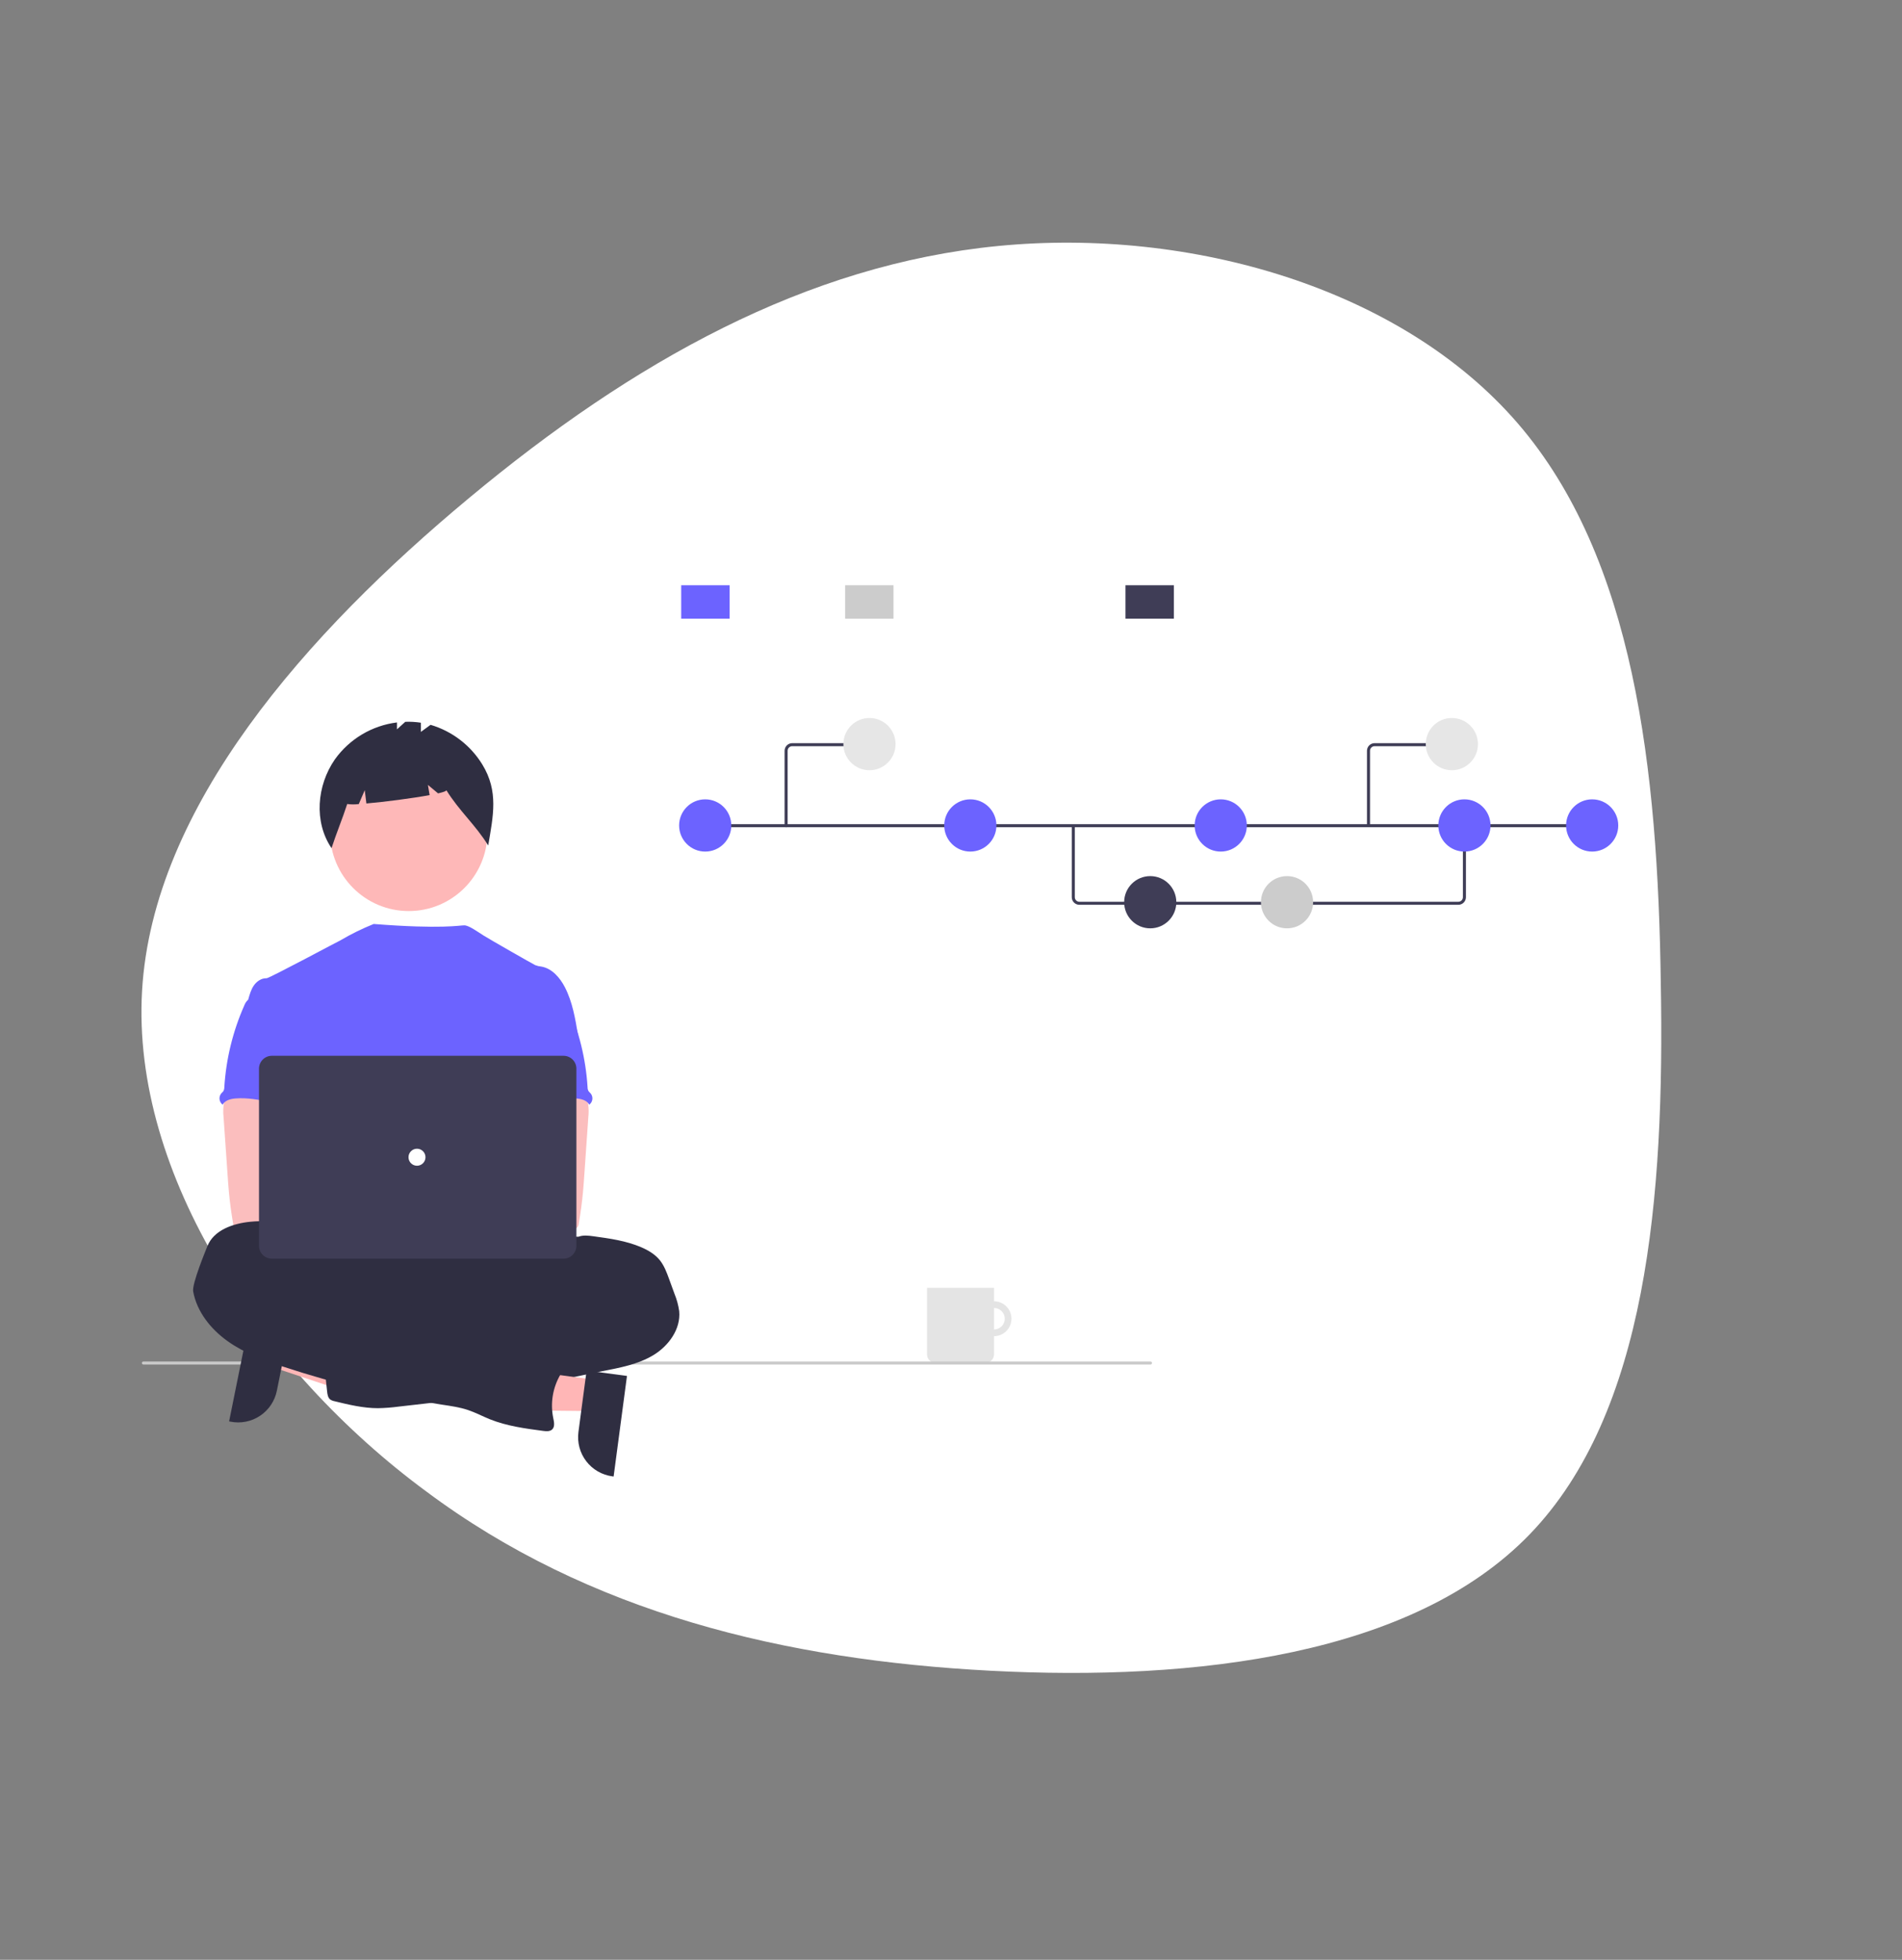 <svg width="429" height="442" viewBox="0 0 429 442" fill="none" xmlns="http://www.w3.org/2000/svg">
<rect x="0" y="0" width="429" height="442" fill="#808080" stroke="none"/>
<path d="M342.329 95.472C368.628 125.97 373.932 173.485 374.595 221.663C375.479 269.841 371.501 318.682 344.981 346.086C318.682 373.269 269.841 379.236 223.431 376.805C177.021 374.374 132.821 363.766 96.135 336.362C59.228 309.179 29.614 264.979 32.045 223.431C34.476 181.883 69.173 142.766 105.859 112.268C142.766 81.549 181.883 59.67 225.199 55.471C268.515 51.272 316.03 64.974 342.329 95.472Z" fill="white"/>
<g clip-path="url(#clip0_27_67)">
<path d="M224.206 293.482C223.429 293.482 222.669 293.713 222.022 294.145C221.376 294.578 220.872 295.192 220.575 295.911C220.277 296.63 220.199 297.421 220.351 298.184C220.503 298.947 220.877 299.648 221.427 300.199C221.976 300.749 222.677 301.123 223.439 301.275C224.202 301.427 224.992 301.349 225.71 301.051C226.428 300.754 227.042 300.249 227.474 299.602C227.906 298.955 228.137 298.195 228.137 297.417C228.137 296.373 227.722 295.373 226.985 294.635C226.248 293.897 225.248 293.482 224.206 293.482ZM224.206 299.838C223.728 299.838 223.26 299.696 222.862 299.43C222.464 299.164 222.154 298.786 221.971 298.343C221.788 297.901 221.74 297.414 221.834 296.944C221.927 296.475 222.157 296.043 222.496 295.705C222.834 295.366 223.265 295.135 223.734 295.042C224.203 294.949 224.69 294.997 225.132 295.18C225.574 295.363 225.951 295.673 226.217 296.072C226.483 296.47 226.625 296.938 226.625 297.417C226.625 298.059 226.37 298.675 225.916 299.129C225.463 299.583 224.848 299.838 224.206 299.838Z" fill="#E4E4E4"/>
<path d="M209.089 290.456H224.206V305.432C224.206 305.955 223.999 306.456 223.629 306.826C223.26 307.196 222.759 307.404 222.237 307.404H211.058C210.536 307.404 210.035 307.196 209.665 306.826C209.296 306.456 209.089 305.955 209.089 305.432V290.456Z" fill="#E4E4E4"/>
<path d="M259.528 307.746H32.307C32.222 307.737 32.145 307.697 32.088 307.634C32.031 307.571 32 307.489 32 307.404C32 307.319 32.031 307.237 32.088 307.174C32.145 307.111 32.222 307.071 32.307 307.061H259.528C259.612 307.071 259.69 307.111 259.746 307.174C259.803 307.237 259.834 307.319 259.834 307.404C259.834 307.489 259.803 307.571 259.746 307.634C259.69 307.697 259.612 307.737 259.528 307.746Z" fill="#CACACA"/>
<path d="M62.585 301.278L61.18 308.233L87.312 316.97L89.387 306.704L62.585 301.278Z" fill="#FFB6B6"/>
<path d="M65.213 299.964L62.445 313.661L62.444 313.661C61.977 315.976 60.609 318.01 58.643 319.316C56.677 320.622 54.273 321.092 51.96 320.624L51.676 320.567L56.208 298.141L65.213 299.964Z" fill="#2F2E41"/>
<path d="M92.199 205.475C101.998 205.475 109.943 197.523 109.943 187.714C109.943 177.905 101.998 169.953 92.199 169.953C82.399 169.953 74.455 177.905 74.455 187.714C74.455 197.523 82.399 205.475 92.199 205.475Z" fill="#FEB8B8"/>
<path d="M108.772 172.391C106.119 168.079 101.966 164.902 97.113 163.471L94.935 165.062V162.996C93.769 162.817 92.59 162.748 91.412 162.79L89.532 164.492V162.932C86.75 163.278 84.069 164.197 81.659 165.632C79.249 167.067 77.162 168.986 75.53 171.268C71.449 177.158 70.76 185.351 74.774 191.288C75.876 187.898 77.214 184.717 78.316 181.328C79.182 181.446 80.06 181.45 80.927 181.34L82.267 178.209L82.642 181.208C86.798 180.846 92.961 180.05 96.901 179.321L96.517 177.02L98.809 178.932C100.016 178.654 100.733 178.402 100.674 178.209C103.604 182.937 107.189 185.956 110.119 190.684C111.232 184.018 112.512 178.475 108.772 172.391Z" fill="#2F2E41"/>
<path d="M97.972 303.937C123.205 303.937 143.66 298.21 143.66 291.145C143.66 284.08 123.205 278.353 97.972 278.353C72.739 278.353 52.284 284.08 52.284 291.145C52.284 298.21 72.739 303.937 97.972 303.937Z" fill="#2F2E41"/>
<path d="M130.361 233.386C129.751 229.712 129.121 225.967 127.415 222.657C126.294 220.489 124.514 218.423 122.115 217.994C121.642 217.952 121.178 217.844 120.735 217.674C120.032 217.335 110.584 211.937 109.082 210.997C107.793 210.19 105.758 208.695 104.732 208.695C103.699 208.672 99.74 209.595 84.289 208.386C81.69 209.43 79.173 210.669 76.76 212.091C76.71 212.058 60.722 220.652 60.122 220.629C58.984 220.581 57.927 221.31 57.275 222.228C56.623 223.146 56.317 224.282 55.997 225.381C59.489 233.165 62.684 240.959 66.176 248.743C66.34 249.036 66.427 249.366 66.429 249.702C66.359 250.05 66.21 250.378 65.994 250.66C64.282 253.414 64.336 256.877 64.523 260.114C64.71 263.35 64.942 266.769 63.497 269.67C63.104 270.466 62.593 271.195 62.219 271.991C61.344 273.795 61.027 279.564 61.538 281.502L125.598 283.339C124.221 279.55 130.361 233.386 130.361 233.386Z" fill="#6C63FF"/>
<path d="M50.46 249.088C50.332 250.013 50.319 250.951 50.421 251.88L51.34 265.078C51.426 266.322 51.511 267.563 51.627 268.804C51.847 271.212 52.177 273.601 52.585 275.987C52.594 276.325 52.737 276.646 52.983 276.88C53.228 277.113 53.556 277.239 53.895 277.23C57.937 278.087 62.112 278.052 66.237 277.819C72.531 277.467 88.634 276.802 89.618 275.523C90.602 274.244 90.029 272.175 88.746 271.14C87.463 270.106 66.213 267.584 66.213 267.584C66.42 265.937 67.047 264.386 67.641 262.822C68.708 260.049 69.705 257.184 69.724 254.213C69.743 251.242 68.625 248.118 66.194 246.416C64.194 245.019 61.618 244.76 59.181 244.817C57.408 244.868 54.344 244.443 52.724 245.137C51.442 245.702 50.699 247.832 50.46 249.088Z" fill="#FBBEBE"/>
<path d="M130.475 278.923C131.538 278.517 132.711 278.663 133.852 278.817C137.523 279.319 141.248 279.834 144.651 281.302C146.248 281.987 147.769 282.901 148.849 284.247C149.807 285.459 150.366 286.943 150.897 288.404L152.124 291.769C152.646 293.033 153.005 294.357 153.194 295.712C153.578 299.738 150.827 303.534 147.367 305.626C143.907 307.717 139.833 308.462 135.865 309.243C131.896 310.023 127.912 310.886 123.96 311.801C122.117 312.28 120.247 312.648 118.359 312.904C114.129 313.384 109.708 312.677 105.688 314.078C104.091 314.638 102.522 315.469 100.865 315.856C99.763 316.088 98.65 316.258 97.529 316.365L89.922 317.234C88.375 317.441 86.818 317.561 85.258 317.592C81.935 317.592 78.666 316.805 75.44 316.017C75.097 315.957 74.771 315.825 74.482 315.63C73.971 315.227 73.859 314.514 73.786 313.868C73.46 311.009 73.175 308.147 72.93 305.282C72.854 304.351 72.796 303.344 73.304 302.561C73.943 301.602 75.19 301.3 76.327 301.115C81.15 300.325 86.036 299.986 90.922 300.101C92.778 298.243 95.839 298.234 98.27 297.223C99.165 296.812 100.03 296.34 100.862 295.812C105.211 293.273 110.071 291.735 115.089 291.313C116.071 291.283 117.047 291.143 117.999 290.897C119.881 290.312 121.597 288.719 123.53 289.11C123.769 288.448 123.935 287.562 124.487 287.107C124.761 286.874 125.101 286.717 125.353 286.468C125.887 285.928 125.935 285.077 125.855 284.322C125.775 283.567 125.596 282.794 125.791 282.058C125.872 281.779 125.991 281.513 126.146 281.268C127.101 279.613 128.548 278.763 130.475 278.923Z" fill="#2F2E41"/>
<path d="M55.812 225.618C55.501 225.944 55.26 226.331 55.103 226.754C52.52 232.579 50.995 238.819 50.598 245.18C50.605 245.491 50.534 245.798 50.391 246.073C50.249 246.256 50.092 246.426 49.921 246.581C49.772 246.758 49.659 246.963 49.588 247.184C49.518 247.405 49.492 247.638 49.512 247.869C49.531 248.1 49.596 248.325 49.703 248.531C49.809 248.737 49.955 248.919 50.132 249.069C50.161 249.093 50.191 249.117 50.221 249.14C50.748 248.147 52.01 247.822 53.132 247.736C58.503 247.311 63.749 249.811 69.135 249.623C68.755 248.308 68.209 247.045 67.899 245.715C66.528 239.808 69.947 233.377 67.851 227.688C67.432 226.549 66.733 225.43 65.63 224.931C65.174 224.747 64.697 224.62 64.209 224.554C62.848 224.308 60.138 223.256 58.822 223.678C58.336 223.835 58.145 224.292 57.742 224.568C57.131 224.959 56.319 225.103 55.812 225.618Z" fill="#6C63FF"/>
<path d="M130.399 245.137C128.779 244.443 125.715 244.868 123.942 244.817C121.505 244.76 118.93 245.019 116.93 246.416C114.498 248.118 113.38 251.242 113.399 254.213C113.418 257.184 114.415 260.049 115.482 262.822C116.076 264.386 116.703 265.937 116.91 267.584C116.91 267.584 95.66 270.106 94.377 271.14C93.095 272.175 92.521 274.244 93.505 275.523C94.489 276.802 125.187 278.087 129.228 277.23C129.567 277.239 129.895 277.113 130.14 276.88C130.386 276.646 130.529 276.325 130.538 275.987C130.947 273.601 131.276 271.212 131.496 268.804C131.613 267.563 131.697 266.322 131.784 265.078L132.702 251.88C132.804 250.951 132.791 250.013 132.663 249.088C132.424 247.832 131.681 245.702 130.399 245.137Z" fill="#FBBEBE"/>
<path d="M125.381 224.568C124.978 224.292 124.787 223.835 124.301 223.678C122.985 223.256 120.275 224.308 118.914 224.554C118.427 224.62 117.949 224.747 117.493 224.931C116.39 225.43 115.691 226.549 115.272 227.688C113.176 233.377 116.595 239.808 115.224 245.715C114.914 247.045 114.368 248.308 113.988 249.623C119.374 249.811 124.621 247.311 129.991 247.736C131.113 247.822 132.375 248.147 132.902 249.14C132.932 249.117 132.962 249.093 132.991 249.069C133.168 248.919 133.314 248.737 133.421 248.531C133.527 248.325 133.592 248.1 133.612 247.869C133.631 247.638 133.605 247.405 133.535 247.184C133.465 246.963 133.352 246.758 133.202 246.581C133.031 246.426 132.874 246.256 132.733 246.073C132.589 245.798 132.518 245.491 132.525 245.18C132.128 238.819 130.603 232.579 128.02 226.754C127.863 226.331 127.622 225.944 127.311 225.618C126.804 225.103 125.993 224.959 125.381 224.568Z" fill="#6C63FF"/>
<path d="M134.365 311.207L133.431 318.241L105.88 317.982L107.259 307.601L134.365 311.207Z" fill="#FFB6B6"/>
<path d="M141.415 310.319L138.403 333L138.117 332.962C135.778 332.651 133.658 331.422 132.224 329.547C130.789 327.671 130.158 325.302 130.469 322.961L130.469 322.96L132.308 309.107L141.415 310.319Z" fill="#2F2E41"/>
<path d="M69.55 282.482C69.55 282.802 69.048 282.482 69.002 282.14C68.651 279.553 66.6 277.419 64.21 276.383C61.82 275.347 59.098 275.293 56.51 275.539C52.596 275.91 48.203 277.41 46.772 281.072C46.433 281.928 43.261 289.55 43.57 291.264C44.404 295.837 47.529 299.748 51.315 302.457C55.101 305.166 59.525 306.784 63.938 308.243C75.605 312.095 87.575 314.957 99.721 316.798C101.689 317.096 103.677 317.371 105.562 318.004C107.248 318.57 108.827 319.417 110.476 320.082C114.31 321.623 118.434 322.174 122.521 322.714C123.217 322.804 124.016 322.868 124.53 322.395C125.195 321.778 124.975 320.703 124.786 319.817C124.092 316.449 124.674 312.943 126.419 309.98C127.103 308.829 127.992 307.649 127.863 306.316C127.71 304.762 126.163 303.662 124.623 303.412C123.083 303.163 121.518 303.531 119.971 303.732C119.441 303.854 118.885 303.799 118.389 303.575C118.159 303.42 117.951 303.235 117.769 303.026C116.704 301.997 115.341 301.332 113.875 301.127C112.409 300.922 110.916 301.187 109.609 301.884C109.038 302.204 108.173 301.491 107.578 301.222L100.858 298.177C93.139 294.682 85.382 291.17 77.216 288.957C76.564 288.829 75.945 288.571 75.394 288.199C74.989 287.88 74.698 287.446 74.324 287.09C73.509 286.319 72.374 286.012 71.398 285.465C70.421 284.918 69.326 283.579 69.55 282.482Z" fill="#2F2E41"/>
<path d="M86.944 277.861C89.588 277.861 91.733 275.715 91.733 273.067C91.733 270.42 89.588 268.273 86.944 268.273C84.299 268.273 82.154 270.42 82.154 273.067C82.154 275.715 84.299 277.861 86.944 277.861Z" fill="#FBBEBE"/>
<path d="M97.548 277.861C100.193 277.861 102.337 275.715 102.337 273.067C102.337 270.42 100.193 268.273 97.548 268.273C94.903 268.273 92.759 270.42 92.759 273.067C92.759 275.715 94.903 277.861 97.548 277.861Z" fill="#FBBEBE"/>
<path d="M127.11 283.869H61.315C60.547 283.868 59.81 283.562 59.267 283.019C58.724 282.475 58.418 281.738 58.417 280.969V241.015C58.418 240.246 58.724 239.509 59.267 238.965C59.81 238.422 60.547 238.116 61.315 238.115H127.11C127.878 238.116 128.614 238.422 129.158 238.965C129.701 239.509 130.006 240.246 130.007 241.015V280.969C130.006 281.738 129.701 282.475 129.158 283.019C128.614 283.562 127.878 283.868 127.11 283.869Z" fill="#3F3D56"/>
<path d="M94.053 262.911C95.112 262.911 95.97 262.052 95.97 260.992C95.97 259.932 95.112 259.073 94.053 259.073C92.994 259.073 92.136 259.932 92.136 260.992C92.136 262.052 92.994 262.911 94.053 262.911Z" fill="white"/>
<path d="M328.934 204.06H243.451C242.998 204.059 242.563 203.879 242.242 203.558C241.922 203.237 241.741 202.802 241.741 202.348V186.22H242.425V202.348C242.425 202.62 242.533 202.881 242.726 203.074C242.918 203.266 243.179 203.375 243.451 203.375H328.934C329.206 203.375 329.467 203.266 329.659 203.074C329.852 202.881 329.96 202.62 329.96 202.348V186.108H330.644V202.348C330.644 202.802 330.464 203.237 330.143 203.558C329.822 203.879 329.387 204.059 328.934 204.06Z" fill="#3F3D56"/>
<path d="M359.922 185.878H159.047V186.563H359.922V185.878Z" fill="#3F3D56"/>
<path d="M159.061 192.057C162.311 192.057 164.946 189.42 164.946 186.167C164.946 182.914 162.311 180.277 159.061 180.277C155.811 180.277 153.177 182.914 153.177 186.167C153.177 189.42 155.811 192.057 159.061 192.057Z" fill="#6C63FF"/>
<path d="M218.858 192.057C222.108 192.057 224.743 189.42 224.743 186.167C224.743 182.914 222.108 180.277 218.858 180.277C215.608 180.277 212.974 182.914 212.974 186.167C212.974 189.42 215.608 192.057 218.858 192.057Z" fill="#6C63FF"/>
<path d="M259.44 209.369C262.69 209.369 265.324 206.732 265.324 203.479C265.324 200.226 262.69 197.589 259.44 197.589C256.19 197.589 253.555 200.226 253.555 203.479C253.555 206.732 256.19 209.369 259.44 209.369Z" fill="#3F3D56"/>
<path d="M290.291 209.369C293.541 209.369 296.175 206.732 296.175 203.479C296.175 200.226 293.541 197.589 290.291 197.589C287.041 197.589 284.406 200.226 284.406 203.479C284.406 206.732 287.041 209.369 290.291 209.369Z" fill="#CCCCCC"/>
<path d="M275.341 192.057C278.591 192.057 281.225 189.42 281.225 186.167C281.225 182.914 278.591 180.277 275.341 180.277C272.091 180.277 269.456 182.914 269.456 186.167C269.456 189.42 272.091 192.057 275.341 192.057Z" fill="#6C63FF"/>
<path d="M359.116 192.057C362.365 192.057 365 189.42 365 186.167C365 182.914 362.365 180.277 359.116 180.277C355.866 180.277 353.231 182.914 353.231 186.167C353.231 189.42 355.866 192.057 359.116 192.057Z" fill="#6C63FF"/>
<path d="M330.302 192.057C333.552 192.057 336.187 189.42 336.187 186.167C336.187 182.914 333.552 180.277 330.302 180.277C327.052 180.277 324.418 182.914 324.418 186.167C324.418 189.42 327.052 192.057 330.302 192.057Z" fill="#6C63FF"/>
<path d="M264.766 132H253.851V139.529H264.766V132Z" fill="#3F3D56"/>
<path d="M164.562 132H153.647V139.529H164.562V132Z" fill="#6C63FF"/>
<path d="M201.531 132H190.617V139.529H201.531V132Z" fill="#CCCCCC"/>
<path d="M177.309 186.563C177.218 186.563 177.131 186.527 177.067 186.463C177.003 186.398 176.967 186.311 176.967 186.22V169.319C176.967 168.865 177.148 168.43 177.468 168.109C177.789 167.788 178.224 167.607 178.677 167.607H195.328C195.418 167.607 195.505 167.643 195.57 167.707C195.634 167.771 195.67 167.858 195.67 167.949C195.67 168.04 195.634 168.127 195.57 168.191C195.505 168.255 195.418 168.291 195.328 168.291H178.677C178.405 168.292 178.144 168.4 177.952 168.593C177.759 168.785 177.651 169.046 177.651 169.319V186.22C177.651 186.311 177.615 186.398 177.551 186.463C177.486 186.527 177.399 186.563 177.309 186.563Z" fill="#3F3D56"/>
<path d="M196.11 173.711C199.36 173.711 201.995 171.074 201.995 167.821C201.995 164.568 199.36 161.931 196.11 161.931C192.86 161.931 190.226 164.568 190.226 167.821C190.226 171.074 192.86 173.711 196.11 173.711Z" fill="#E6E6E6"/>
<path d="M309.009 186.22H308.325V169.319C308.325 168.865 308.506 168.43 308.826 168.109C309.147 167.788 309.582 167.607 310.035 167.607H326.686V168.291H310.035C309.763 168.292 309.502 168.4 309.31 168.593C309.117 168.785 309.009 169.046 309.009 169.319V186.22Z" fill="#3F3D56"/>
<path d="M327.468 173.711C330.718 173.711 333.353 171.074 333.353 167.821C333.353 164.568 330.718 161.931 327.468 161.931C324.218 161.931 321.584 164.568 321.584 167.821C321.584 171.074 324.218 173.711 327.468 173.711Z" fill="#E6E6E6"/>
</g>
<defs>
<clipPath id="clip0_27_67">
<rect width="333" height="201" fill="white" transform="translate(32 132)"/>
</clipPath>
</defs>
</svg>
